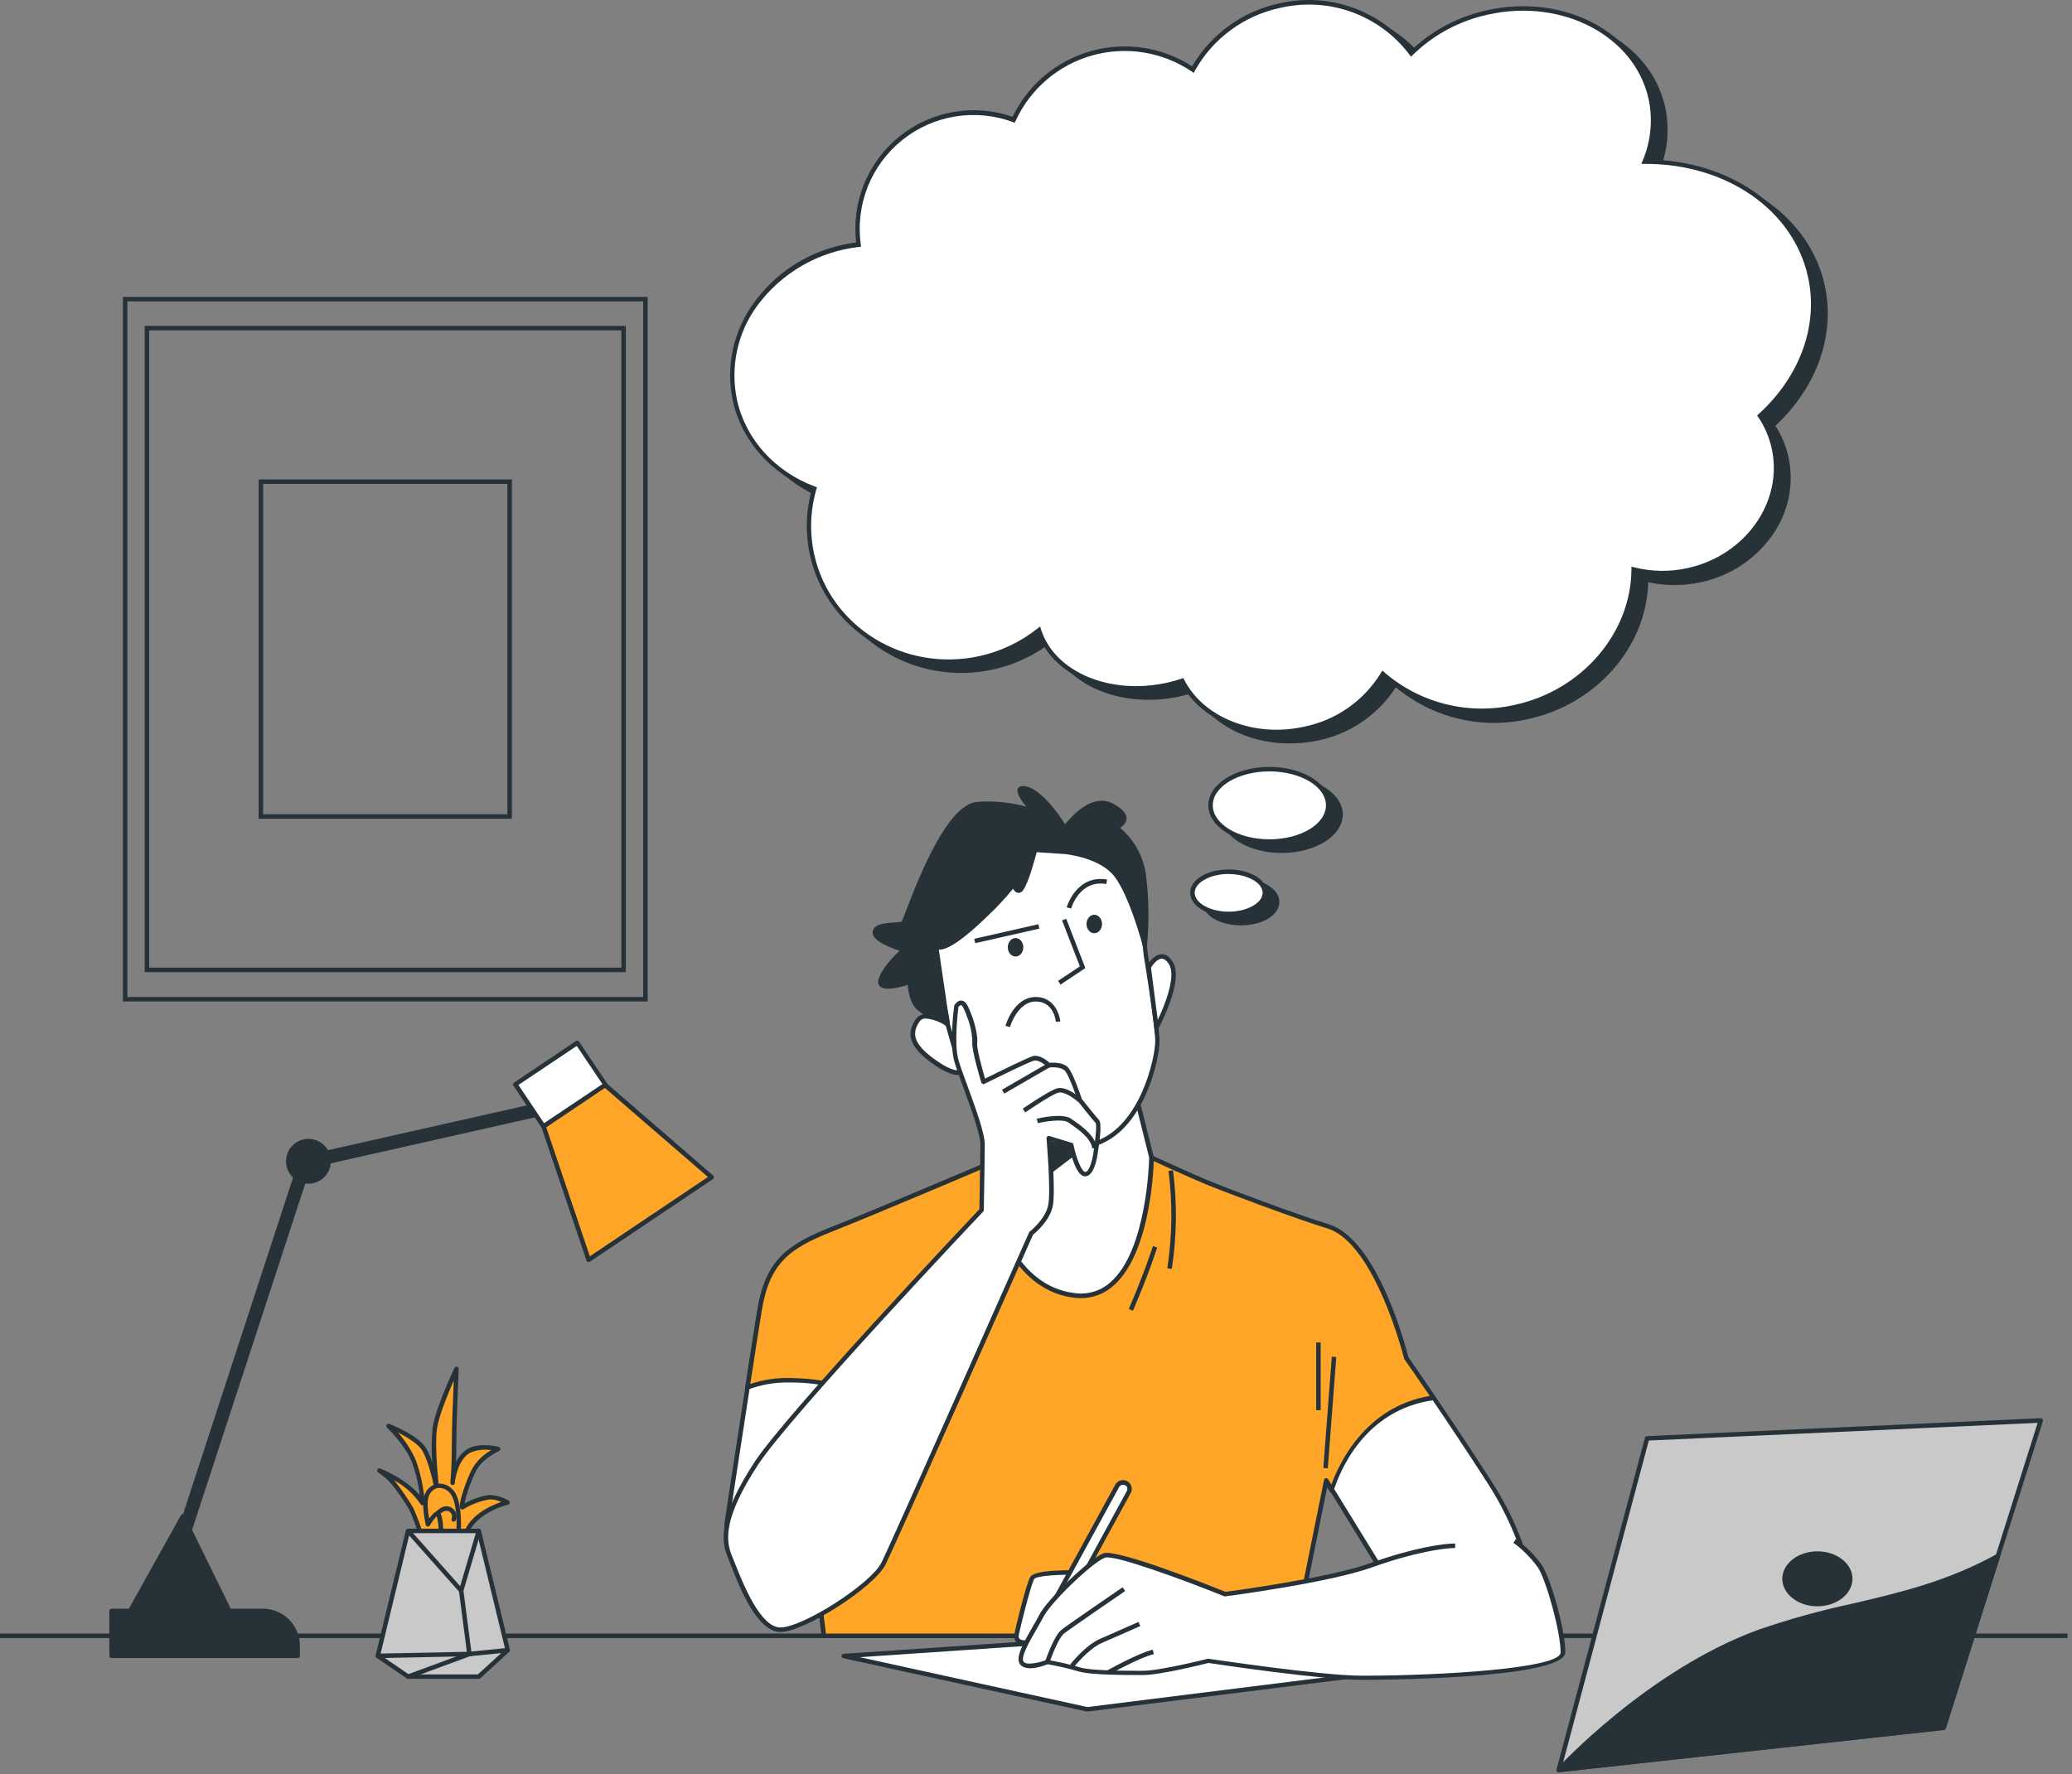 <svg width="390" height="334" viewBox="0 0 390 334" fill="none" xmlns="http://www.w3.org/2000/svg">
<rect x="0" y="0" width="390" height="334" fill="#808080" stroke="none"/>
<g clip-path="url(#clip0_354_96)">
<path d="M389.16 307.554H0V308.399H389.16V307.554Z" fill="#263238"/>
<path d="M121.907 188.554H23.126V55.899H121.907V188.554ZM23.971 187.709H121.062V56.744H23.971V187.709Z" fill="#263238"/>
<path d="M117.801 183.028H27.232V61.357H117.801V183.028ZM28.077 182.183H116.956V62.202H28.077V182.183Z" fill="#263238"/>
<path d="M96.348 154.148H48.685V90.262H96.348V154.148ZM49.53 153.303H95.503V91.107H49.53V153.303Z" fill="#263238"/>
<path d="M79.534 289.953C78.991 287.97 78.302 286.03 77.472 284.149C76.543 282.573 75.516 281.058 74.396 279.611C73.568 278.525 72.552 277.595 71.397 276.865C71.397 276.865 77.311 279.18 79.584 283.033C79.387 280.326 78.819 277.66 77.894 275.108C76.5 271.661 73.121 268.467 73.121 268.467C73.121 268.467 78.351 270.486 79.804 272.835C81.257 275.184 82.254 280.566 82.254 280.566C82.254 280.566 81.257 272.497 81.84 268.805C82.423 265.112 85.904 257.728 85.904 257.728C85.904 257.728 85.448 267.436 85.448 272.134C85.48 274.486 85.384 276.838 85.161 279.18C85.161 279.18 85.533 274.711 88.228 273.173C90.349 271.965 93.754 272.835 93.754 272.835C93.754 272.835 90.56 274.195 89.259 276.696C87.645 279.806 86.513 284.259 87.07 283.777C88.616 282.818 90.341 282.185 92.14 281.918C93.332 281.959 94.494 282.299 95.52 282.907C95.52 282.907 88.253 284.596 87.383 289.953H79.534Z" fill="#FFA629"/>
<path d="M87.375 290.376H79.534C79.439 290.377 79.346 290.346 79.271 290.287C79.196 290.229 79.142 290.147 79.12 290.055C78.587 288.094 77.906 286.176 77.083 284.318C76.168 282.772 75.158 281.285 74.058 279.865C73.263 278.825 72.29 277.932 71.186 277.229C71.093 277.175 71.025 277.089 70.993 276.987C70.962 276.886 70.97 276.776 71.017 276.68C71.064 276.585 71.144 276.512 71.243 276.473C71.341 276.434 71.45 276.432 71.549 276.468C71.769 276.553 76.357 278.369 79.01 281.496C78.766 279.368 78.267 277.277 77.523 275.269C76.179 271.948 72.884 268.813 72.85 268.779C72.779 268.712 72.733 268.623 72.721 268.525C72.709 268.428 72.731 268.33 72.783 268.247C72.835 268.165 72.914 268.103 73.006 268.072C73.098 268.042 73.198 268.044 73.29 268.078C73.509 268.163 78.672 270.174 80.184 272.616C80.676 273.477 81.073 274.389 81.367 275.336C81.183 273.139 81.205 270.93 81.435 268.737C82.018 265.028 85.397 257.854 85.541 257.55C85.582 257.462 85.652 257.39 85.74 257.348C85.828 257.307 85.928 257.297 86.023 257.322C86.117 257.344 86.201 257.398 86.26 257.475C86.319 257.552 86.348 257.648 86.344 257.745C86.344 257.846 85.888 267.495 85.888 272.109C85.888 273.317 85.888 274.364 85.837 275.26C86.308 274.231 87.076 273.366 88.042 272.776C90.273 271.5 93.728 272.362 93.872 272.404C93.957 272.424 94.034 272.471 94.09 272.538C94.147 272.605 94.18 272.689 94.185 272.776C94.195 272.864 94.175 272.954 94.13 273.03C94.084 273.107 94.014 273.166 93.931 273.198C93.931 273.198 90.864 274.534 89.647 276.866C88.656 278.834 87.91 280.917 87.425 283.067C88.865 282.237 90.451 281.695 92.098 281.47C93.376 281.503 94.624 281.863 95.723 282.518C95.797 282.56 95.856 282.624 95.892 282.701C95.928 282.779 95.94 282.865 95.925 282.949C95.912 283.032 95.875 283.11 95.818 283.171C95.76 283.233 95.686 283.276 95.604 283.295C95.537 283.295 88.608 284.985 87.789 289.996C87.778 290.099 87.73 290.195 87.654 290.265C87.578 290.335 87.478 290.374 87.375 290.376ZM79.855 289.531H87.028C87.873 285.416 92.284 283.498 94.345 282.772C93.663 282.454 92.918 282.292 92.165 282.298C90.444 282.576 88.793 283.187 87.307 284.098C87.225 284.166 87.122 284.203 87.016 284.203C86.909 284.203 86.806 284.166 86.724 284.098C85.989 283.515 87.873 278.437 88.895 276.494C89.752 275.04 90.983 273.844 92.461 273.03C91.106 272.792 89.712 272.966 88.456 273.528C86.276 274.77 85.719 278.209 85.617 279.029C85.617 279.147 85.617 279.214 85.617 279.223C85.604 279.334 85.548 279.435 85.461 279.504C85.374 279.574 85.263 279.607 85.152 279.595C85.098 279.589 85.045 279.573 84.997 279.548C84.949 279.522 84.906 279.487 84.871 279.444C84.837 279.402 84.811 279.353 84.795 279.3C84.78 279.248 84.775 279.193 84.781 279.138C84.781 279.138 84.781 279.037 84.781 278.902C84.848 278.217 85.043 275.945 85.043 272.142C85.043 268.856 85.271 263.068 85.406 259.916C84.333 262.358 82.651 266.464 82.271 268.881C81.705 272.472 82.677 280.448 82.685 280.524C82.694 280.58 82.691 280.636 82.677 280.691C82.664 280.745 82.64 280.796 82.606 280.841C82.573 280.886 82.531 280.925 82.483 280.954C82.435 280.982 82.382 281.002 82.326 281.01C82.271 281.018 82.214 281.016 82.16 281.002C82.105 280.988 82.054 280.964 82.009 280.931C81.964 280.898 81.926 280.856 81.897 280.808C81.868 280.76 81.849 280.706 81.84 280.651C81.84 280.6 80.843 275.319 79.449 273.046C78.604 271.728 76.475 270.512 74.878 269.667C76.27 271.223 77.411 272.988 78.258 274.897C79.195 277.492 79.764 280.205 79.948 282.957C79.953 283.053 79.926 283.148 79.871 283.226C79.816 283.305 79.736 283.362 79.644 283.388C79.553 283.416 79.456 283.411 79.368 283.376C79.281 283.341 79.208 283.277 79.162 283.194C77.889 281.314 76.178 279.771 74.177 278.699C74.337 278.885 74.506 279.088 74.667 279.299C75.81 280.774 76.857 282.32 77.802 283.929C78.613 285.747 79.299 287.619 79.855 289.531Z" fill="#263238"/>
<path d="M86.344 287.808C86.344 287.808 86.614 282.273 84.857 280.651C83.099 279.029 81.224 279.629 80.404 281.327C79.584 283.025 80.539 286.996 80.539 286.996C80.539 286.996 81.756 284.977 82.296 284.977C82.837 284.977 82.972 287.808 82.972 287.808" fill="#FFA629"/>
<path d="M82.973 288.23C82.863 288.23 82.758 288.188 82.68 288.112C82.601 288.037 82.555 287.933 82.55 287.824C82.527 287.025 82.41 286.231 82.204 285.458C81.702 285.991 81.266 286.581 80.903 287.216C80.86 287.288 80.797 287.345 80.722 287.381C80.647 287.417 80.563 287.43 80.48 287.419C80.396 287.407 80.319 287.37 80.257 287.312C80.195 287.255 80.152 287.18 80.134 287.098C80.134 286.929 79.145 282.966 80.024 281.183C80.222 280.729 80.524 280.327 80.906 280.01C81.287 279.693 81.737 279.47 82.221 279.358C82.754 279.283 83.298 279.337 83.806 279.515C84.315 279.693 84.773 279.989 85.144 280.38C87.028 282.07 86.775 287.63 86.766 287.867C86.764 287.922 86.751 287.976 86.728 288.026C86.704 288.076 86.671 288.121 86.63 288.158C86.589 288.195 86.541 288.223 86.489 288.241C86.437 288.259 86.382 288.267 86.327 288.264C86.272 288.261 86.217 288.248 86.166 288.225C86.116 288.202 86.071 288.169 86.033 288.128C85.995 288.087 85.966 288.039 85.947 287.987C85.928 287.935 85.919 287.88 85.921 287.824C85.997 286.337 85.921 282.214 84.57 280.997C84.3 280.69 83.96 280.453 83.579 280.306C83.198 280.159 82.787 280.106 82.381 280.152C82.028 280.239 81.699 280.407 81.422 280.644C81.144 280.88 80.926 281.177 80.784 281.513C80.311 282.501 80.514 284.529 80.784 285.898C81.3 285.171 81.866 284.554 82.33 284.554C82.609 284.554 83.268 284.554 83.429 287.791C83.431 287.846 83.422 287.901 83.403 287.953C83.384 288.006 83.355 288.053 83.317 288.094C83.279 288.135 83.234 288.168 83.184 288.191C83.133 288.215 83.079 288.228 83.023 288.23H82.973Z" fill="#263238"/>
<path d="M85.397 286.473H85.237C85.135 286.426 85.055 286.343 85.012 286.239C84.97 286.135 84.969 286.02 85.009 285.915C85.113 285.669 85.12 285.394 85.029 285.143C84.938 284.892 84.756 284.685 84.519 284.563C83.632 284.065 82.634 285.256 82.618 285.264C82.583 285.308 82.54 285.344 82.492 285.37C82.443 285.397 82.389 285.414 82.334 285.419C82.279 285.425 82.224 285.419 82.171 285.403C82.118 285.386 82.068 285.359 82.026 285.324C81.94 285.253 81.886 285.151 81.875 285.04C81.864 284.929 81.897 284.819 81.967 284.732C82.026 284.656 83.429 282.983 84.933 283.82C85.348 284.046 85.664 284.419 85.82 284.865C85.976 285.312 85.961 285.8 85.778 286.236C85.743 286.307 85.689 286.367 85.621 286.409C85.554 286.451 85.477 286.473 85.397 286.473Z" fill="#263238"/>
<path d="M90.121 315.665H76.813L71.101 311.753L76.813 288.23H90.121L95.562 310.68L90.121 315.665Z" fill="#C9C9C9"/>
<path d="M90.121 316.087H76.813C76.728 316.088 76.645 316.061 76.576 316.011L70.865 312.107C70.794 312.059 70.741 311.99 70.711 311.91C70.68 311.83 70.675 311.743 70.696 311.66L76.399 288.128C76.423 288.037 76.477 287.956 76.552 287.898C76.626 287.84 76.718 287.808 76.813 287.807H90.121C90.215 287.807 90.306 287.838 90.38 287.897C90.454 287.955 90.505 288.037 90.526 288.128L95.976 310.578C95.994 310.652 95.992 310.73 95.97 310.803C95.947 310.875 95.906 310.941 95.849 310.992L90.408 315.977C90.327 316.045 90.226 316.084 90.121 316.087ZM76.94 315.242H89.952L95.097 310.536L89.791 288.652H77.117L71.583 311.575L76.94 315.242Z" fill="#263238"/>
<path d="M86.995 300.329L76.492 288.509L77.126 287.951L86.614 298.631L89.715 288.111L90.526 288.348L86.995 300.329Z" fill="#263238"/>
<path d="M71.11 312.176L71.093 311.331L87.873 310.993L86.386 299.535L87.223 299.426L88.828 311.812L71.11 312.176Z" fill="#263238"/>
<path d="M76.957 316.062L76.669 315.268L88.304 310.984L95.52 310.257L95.604 311.102L88.448 311.82L76.957 316.062Z" fill="#263238"/>
<path d="M222.978 307.428L158.873 311.787L204.66 321.817L263.966 314.407L222.978 307.428Z" fill="white"/>
<path d="M204.66 322.239H204.584L158.797 312.21C158.742 312.206 158.687 312.191 158.638 312.166C158.588 312.141 158.543 312.107 158.507 312.065C158.47 312.023 158.443 311.974 158.425 311.922C158.407 311.869 158.4 311.813 158.404 311.758C158.408 311.702 158.423 311.648 158.448 311.598C158.472 311.548 158.507 311.504 158.549 311.468C158.591 311.431 158.639 311.403 158.692 311.386C158.745 311.368 158.801 311.361 158.856 311.365L222.961 307.005H223.063L264.059 313.976C264.158 313.995 264.247 314.049 264.31 314.128C264.374 314.207 264.407 314.305 264.405 314.407C264.404 314.507 264.367 314.603 264.3 314.677C264.233 314.752 264.141 314.8 264.042 314.812L204.728 322.231L204.66 322.239ZM161.847 312.007L204.677 321.394L261.076 314.339L222.953 307.85L161.847 312.007Z" fill="#263238"/>
<path d="M189.063 217.865C189.063 217.865 164.872 228.207 156.558 231.451C148.244 234.696 144.442 237.661 142.972 246.82C141.501 255.98 136.761 286.997 136.761 286.997C136.761 286.997 137.944 294.382 144.442 296.748C150.939 299.114 153.888 298.226 153.888 298.226L155.071 307.977H243.722L249.636 278.725L266.18 305.611L289.526 305.02C288.606 295.743 285.464 286.825 280.367 279.021C271.79 265.722 264.701 255.684 264.701 255.684C264.701 255.684 259.252 233.665 249.932 230.86C244.491 229.229 230.727 224.1 227.178 222.588C223.629 221.075 216.768 217.941 216.768 217.941L189.063 217.865Z" fill="white"/>
<path d="M243.722 308.399H155.079C154.977 308.398 154.879 308.36 154.803 308.291C154.726 308.223 154.678 308.129 154.665 308.028L153.533 298.733C152.435 298.894 149.461 299.029 144.298 297.153C137.648 294.728 136.398 287.386 136.347 287.073C136.339 287.031 136.339 286.988 136.347 286.946C136.347 286.634 141.087 255.811 142.549 246.761C144.062 237.399 148.05 234.349 156.406 231.071C164.577 227.86 188.649 217.552 188.894 217.484C188.948 217.465 189.008 217.465 189.063 217.484L216.76 217.56C216.821 217.562 216.881 217.577 216.937 217.603C217.005 217.603 223.84 220.788 227.338 222.241C230.836 223.695 244.583 228.857 250.042 230.496C259.336 233.285 264.667 253.876 265.09 255.54C265.707 256.427 272.585 266.237 280.704 278.835C285.824 286.706 288.987 295.686 289.931 305.028C289.934 305.084 289.926 305.139 289.907 305.191C289.888 305.244 289.859 305.291 289.821 305.332C289.784 305.374 289.738 305.407 289.687 305.431C289.637 305.454 289.581 305.466 289.525 305.467L266.18 306.059C266.106 306.058 266.034 306.039 265.969 306.003C265.904 305.968 265.849 305.917 265.808 305.856L249.83 279.883L244.136 308.087C244.11 308.177 244.056 308.256 243.981 308.312C243.906 308.369 243.815 308.399 243.722 308.399ZM155.46 307.554H243.375L249.214 278.624C249.232 278.542 249.274 278.468 249.334 278.41C249.394 278.352 249.471 278.314 249.553 278.299C249.635 278.285 249.72 278.295 249.796 278.329C249.873 278.362 249.938 278.418 249.983 278.489L266.408 305.163L289.061 304.589C288.037 295.554 284.937 286.878 280.003 279.241C271.554 266.11 264.422 256.013 264.346 255.912C264.318 255.871 264.298 255.825 264.287 255.777C264.228 255.557 258.787 233.961 249.797 231.274C244.321 229.626 230.465 224.43 226.983 222.985C223.68 221.616 217.436 218.76 216.641 218.372L189.122 218.295C187.576 218.955 164.619 228.73 156.685 231.857C148.481 235.076 144.813 237.881 143.36 246.897C141.932 255.735 137.446 285.35 137.167 286.997C137.302 287.707 138.688 294.221 144.568 296.359C150.813 298.632 153.728 297.838 153.753 297.829C153.812 297.812 153.875 297.808 153.936 297.817C153.997 297.825 154.056 297.847 154.108 297.88C154.159 297.914 154.202 297.959 154.234 298.012C154.266 298.064 154.286 298.123 154.294 298.184L155.46 307.554Z" fill="#263238"/>
<path d="M264.693 255.684C264.693 255.684 259.243 233.665 249.923 230.86C244.482 229.229 230.718 224.1 227.169 222.588C223.621 221.075 216.76 217.941 216.76 217.941L189.063 217.865C189.063 217.865 164.872 228.207 156.558 231.451C148.244 234.696 144.442 237.661 142.972 246.82C142.481 249.854 141.637 255.27 140.716 261.184C143.255 260.242 145.95 259.787 148.658 259.841C155.722 259.985 159.051 261.37 159.051 261.37L153.888 298.226L155.071 307.977H243.722L249.636 278.725L250.726 280.5C251.689 277.424 256.387 265.029 269.855 263.145C266.695 258.523 264.693 255.684 264.693 255.684Z" fill="#FFA629"/>
<path d="M243.722 308.399H155.079C154.977 308.398 154.879 308.36 154.803 308.291C154.726 308.223 154.678 308.129 154.665 308.028L153.483 298.277C153.474 298.241 153.474 298.203 153.483 298.167L158.552 261.666C155.327 260.714 151.978 260.247 148.616 260.28C145.962 260.223 143.321 260.671 140.834 261.598C140.764 261.624 140.689 261.63 140.616 261.617C140.544 261.604 140.476 261.571 140.42 261.522C140.362 261.477 140.317 261.418 140.29 261.349C140.263 261.281 140.256 261.206 140.268 261.134C141.18 255.219 142.025 249.786 142.515 246.77C144.028 237.408 148.016 234.358 156.372 231.079C164.543 227.869 188.615 217.56 188.86 217.493C188.915 217.474 188.974 217.474 189.029 217.493L216.726 217.569C216.787 217.571 216.848 217.585 216.903 217.611C216.971 217.611 223.806 220.797 227.305 222.25C230.803 223.703 244.55 228.866 250.008 230.505C259.302 233.293 264.634 253.884 265.056 255.549C265.369 256.005 267.304 258.759 270.126 262.959C270.161 263.022 270.179 263.093 270.179 263.166C270.179 263.238 270.161 263.309 270.126 263.373C270.097 263.437 270.053 263.493 269.996 263.536C269.94 263.579 269.874 263.607 269.805 263.618C256.759 265.434 252.129 277.137 251.022 280.677C250.997 280.754 250.952 280.822 250.891 280.874C250.83 280.927 250.755 280.961 250.675 280.973C250.594 280.984 250.511 280.97 250.438 280.934C250.364 280.898 250.303 280.841 250.261 280.77L249.729 279.925L244.034 308.129C244.009 308.197 243.967 308.257 243.912 308.304C243.858 308.351 243.792 308.384 243.722 308.399ZM155.46 307.554H243.375L249.214 278.624C249.232 278.542 249.274 278.468 249.334 278.41C249.394 278.352 249.471 278.314 249.553 278.299C249.635 278.285 249.72 278.295 249.796 278.329C249.873 278.363 249.938 278.418 249.983 278.489L250.608 279.494C251.968 275.709 256.886 264.877 269.12 262.815C266.222 258.59 264.372 255.937 264.346 255.904C264.318 255.863 264.298 255.817 264.287 255.768C264.228 255.549 258.787 233.952 249.797 231.265C244.321 229.618 230.465 224.421 226.983 222.976C223.68 221.608 217.436 218.752 216.641 218.363L189.122 218.287C187.576 218.946 164.619 228.722 156.685 231.848C148.481 235.067 144.814 237.873 143.36 246.888C142.887 249.795 142.093 254.932 141.223 260.568C143.612 259.768 146.122 259.385 148.641 259.435C155.705 259.579 159.051 260.939 159.186 260.99C159.273 261.027 159.346 261.092 159.391 261.174C159.437 261.257 159.454 261.353 159.439 261.446L154.302 298.226L155.46 307.554Z" fill="#263238"/>
<path d="M220.562 238.912L219.717 238.777C220.649 232.711 220.726 226.545 219.945 220.458L220.79 220.332C221.586 226.505 221.509 232.76 220.562 238.912Z" fill="#263238"/>
<path d="M213.245 246.778L212.467 246.44C215.382 239.681 216.988 234.687 217.005 234.611L217.807 234.865C217.799 234.941 216.177 240.002 213.245 246.778Z" fill="#263238"/>
<path d="M250.679 255.431L249.081 276.384L249.924 276.448L251.521 255.496L250.679 255.431Z" fill="#263238"/>
<path d="M248.58 252.752H247.735V265.51H248.58V252.752Z" fill="#263238"/>
<path d="M185.666 205.689L185.852 222.698C185.852 222.698 188.226 242.266 202.311 243.914C216.396 245.562 216.76 217.941 216.76 217.941L213.828 206.238C213.828 206.238 211.293 213.919 199.751 211.908C188.209 209.897 185.666 205.689 185.666 205.689Z" fill="white"/>
<path d="M203.494 244.404C203.082 244.402 202.67 244.38 202.261 244.337C188.015 242.647 185.455 222.951 185.429 222.748L185.227 204.16L186.029 205.47C186.072 205.546 188.742 209.559 199.819 211.494C210.896 213.429 213.338 206.424 213.431 206.103L213.887 204.743L217.182 217.89V217.949C217.182 218.667 216.861 235.693 209.578 242.064C207.911 243.572 205.742 244.407 203.494 244.404ZM186.097 206.805L186.274 222.664C186.274 222.808 188.767 241.869 202.328 243.458C203.528 243.624 204.749 243.526 205.907 243.169C207.064 242.813 208.13 242.208 209.029 241.396C215.788 235.482 216.286 219.031 216.303 217.958L213.676 207.421C212.425 209.534 208.691 213.868 199.65 212.288C191.26 210.852 187.542 208.233 186.097 206.805Z" fill="#263238"/>
<path d="M209.02 212.026L209.079 211.088C206.95 212.085 203.95 212.643 199.785 211.933C188.26 209.922 185.7 205.715 185.7 205.715L185.886 222.723C186.193 224.856 186.691 226.957 187.373 229.001C191.631 224.649 209.02 212.026 209.02 212.026Z" fill="#263238"/>
<path d="M187.339 229.398H187.246C187.176 229.382 187.111 229.347 187.058 229.298C187.004 229.25 186.965 229.188 186.942 229.119C186.251 227.047 185.745 224.918 185.43 222.757L185.244 205.706C185.243 205.614 185.273 205.523 185.327 205.449C185.382 205.374 185.459 205.319 185.548 205.292C185.637 205.267 185.733 205.272 185.82 205.305C185.906 205.339 185.98 205.399 186.029 205.478C186.029 205.52 188.691 209.559 199.819 211.502C203.401 212.128 206.452 211.857 208.902 210.708C208.969 210.677 209.042 210.664 209.116 210.67C209.189 210.676 209.26 210.702 209.32 210.743C209.381 210.785 209.43 210.842 209.461 210.909C209.493 210.975 209.507 211.049 209.502 211.122L209.434 212.06C209.431 212.123 209.414 212.184 209.385 212.239C209.356 212.295 209.315 212.343 209.265 212.381C209.088 212.508 191.859 225.055 187.643 229.28C187.603 229.319 187.556 229.35 187.503 229.37C187.451 229.391 187.395 229.4 187.339 229.398ZM186.274 222.698C186.547 224.562 186.968 226.401 187.533 228.198C192.257 223.729 206.806 213.108 208.606 211.807V211.748C205.737 212.765 202.642 212.964 199.667 212.322C191.217 210.852 187.533 208.233 186.089 206.838L186.266 222.698H186.274Z" fill="#263238"/>
<path d="M178.391 192.888C178.391 192.888 182.05 206.238 184.424 208.249C186.798 210.26 197.943 218.312 206.553 215.203C215.163 212.094 217.892 199.107 217.892 195.998C217.892 192.888 215.661 179.767 215.661 179.767C215.661 179.767 214.74 169.889 213.828 166.957C212.915 164.025 211.09 160.012 203.95 158.178C196.811 156.345 190.972 158.178 188.742 159.649C186.511 161.119 176.152 178.077 176.152 178.077L178.391 192.888Z" fill="white"/>
<path d="M202.235 216.335C193.406 216.335 184.221 208.663 184.111 208.57C181.661 206.5 178.095 193.547 177.943 192.998C177.939 192.981 177.939 192.964 177.943 192.947L175.747 178.136C175.732 178.039 175.753 177.939 175.806 177.857C176.228 177.155 186.3 160.747 188.547 159.268C190.609 157.891 196.507 155.804 204.069 157.747C211.141 159.564 213.219 163.544 214.208 166.813C215.129 169.745 216.016 179.293 216.058 179.699C216.101 180.104 218.247 192.905 218.247 196.014C218.247 199.394 215.467 212.415 206.629 215.617C205.217 216.108 203.73 216.351 202.235 216.335ZM178.763 192.804C179.777 196.496 182.793 206.323 184.677 207.928C188.057 210.801 198.577 217.628 206.384 214.806C214.681 211.806 217.444 199.132 217.444 195.998C217.444 192.863 215.281 179.944 215.256 179.792C215.23 179.64 214.335 169.897 213.447 167.042C212.425 163.797 210.499 160.282 203.866 158.55C197.233 156.818 191.293 158.44 189.029 159.953C187.339 161.102 179.557 173.362 176.617 178.161L178.763 192.804Z" fill="#263238"/>
<path d="M199.616 185.377L199.151 184.676L203.258 181.938L199.903 173.286L200.689 172.982L204.288 182.259L199.616 185.377Z" fill="#263238"/>
<path d="M190.094 193.37L189.249 193.142C189.316 192.913 190.846 187.709 194.96 187.709C199.075 187.709 199.582 192.254 199.582 192.305L198.737 192.381C198.737 192.221 198.349 188.554 194.952 188.554C191.555 188.554 190.11 193.285 190.094 193.37Z" fill="#263238"/>
<path d="M195.447 174.008L183.377 176.75L183.564 177.574L195.634 174.832L195.447 174.008Z" fill="#263238"/>
<path d="M201.618 171.055L200.773 170.827C200.773 170.768 202.59 164.617 208.378 165.589L208.243 166.434C203.232 165.589 201.678 170.836 201.618 171.055Z" fill="#263238"/>
<path d="M191.15 180.087C191.957 180.087 192.611 179.308 192.611 178.347C192.611 177.386 191.957 176.606 191.15 176.606C190.342 176.606 189.688 177.386 189.688 178.347C189.688 179.308 190.342 180.087 191.15 180.087Z" fill="#263238"/>
<path d="M205.97 175.702C206.777 175.702 207.432 174.923 207.432 173.962C207.432 173.001 206.777 172.221 205.97 172.221C205.163 172.221 204.508 173.001 204.508 173.962C204.508 174.923 205.163 175.702 205.97 175.702Z" fill="#263238"/>
<path d="M200.3 160.333L194.808 159.97C194.808 159.97 193.347 165.825 192.273 167.287C191.2 168.748 190.448 165.453 190.448 165.453C190.448 165.453 193.735 164.177 185.506 172.213C177.276 180.248 176.211 178.068 176.211 178.068C176.211 178.068 177.132 187.759 177.681 189.221C178.056 190.411 178.3 191.637 178.408 192.88C178.408 192.88 174.572 191.232 172.924 189.77C171.277 188.309 171.235 184.836 171.235 184.836C171.235 184.836 165.016 187.024 165.751 184.464C166.486 181.904 170.136 178.795 170.136 178.795C170.136 178.795 164.467 177.155 164.653 175.508C164.838 173.86 169.41 174.224 169.95 173.86C170.491 173.497 177.267 151.731 184.035 151.368C190.803 151.005 194.648 152.83 194.648 152.83C194.648 152.83 189.891 147.887 193 148.436C196.109 148.985 200.131 155.196 200.317 155.753C200.503 156.311 204.888 149.171 209.459 151.731C214.031 154.292 210.009 155.753 210.009 155.753C211.471 156.833 212.696 158.201 213.608 159.774C214.519 161.347 215.097 163.09 215.306 164.895C215.848 169.204 215.911 173.56 215.492 177.882C215.492 177.882 212.746 167.456 209.637 164.169C206.528 160.882 200.3 160.333 200.3 160.333Z" fill="#263238"/>
<path d="M178.391 193.285C178.336 193.297 178.278 193.297 178.222 193.285C178.07 193.218 174.302 191.596 172.629 190.1C171.269 188.892 170.939 186.526 170.863 185.428C169.536 185.85 166.638 186.636 165.641 185.715C165.47 185.541 165.354 185.322 165.306 185.083C165.258 184.845 165.28 184.597 165.371 184.371C165.954 182.318 168.244 180.003 169.325 178.998C167.492 178.406 164.078 177.08 164.256 175.474C164.433 173.869 166.79 173.784 168.539 173.666C168.93 173.644 169.319 173.602 169.705 173.539C169.849 173.252 170.212 172.306 170.601 171.309C172.916 165.31 178.341 151.267 184.035 150.963C187.119 150.752 190.215 151.063 193.195 151.884C192.206 150.701 191.201 149.214 191.606 148.453C191.826 148.048 192.307 147.904 193.051 148.039C195.974 148.555 199.481 153.523 200.444 155.162L200.791 154.799C202.311 153.109 205.86 149.273 209.645 151.377C211.335 152.323 212.121 153.252 212.045 154.207C211.981 154.559 211.836 154.89 211.62 155.175C211.404 155.46 211.124 155.69 210.803 155.846C213.525 158.116 215.28 161.336 215.712 164.853C216.252 169.199 216.314 173.591 215.898 177.95C215.886 178.047 215.841 178.138 215.77 178.206C215.7 178.273 215.607 178.314 215.509 178.322C215.411 178.331 215.312 178.304 215.232 178.247C215.151 178.189 215.094 178.105 215.07 178.009C215.07 177.908 212.315 167.65 209.316 164.49C206.316 161.33 200.453 160.798 200.267 160.781L195.129 160.443C194.8 161.736 193.575 166.247 192.595 167.566C192.49 167.752 192.332 167.902 192.14 167.995C191.948 168.089 191.733 168.122 191.522 168.089C191.336 168.025 191.166 167.924 191.02 167.792C190.875 167.659 190.758 167.499 190.677 167.321C189.172 169.172 187.543 170.92 185.801 172.551C181.458 176.775 178.315 178.947 176.668 178.786C176.972 181.853 177.639 188.081 178.036 189.111C178.433 190.334 178.688 191.599 178.797 192.88C178.802 192.953 178.789 193.026 178.758 193.093C178.727 193.16 178.679 193.217 178.619 193.26C178.547 193.289 178.468 193.298 178.391 193.285ZM171.26 184.397C171.347 184.397 171.433 184.424 171.505 184.473C171.561 184.512 171.606 184.563 171.637 184.624C171.668 184.684 171.684 184.751 171.683 184.819C171.683 184.819 171.683 188.123 173.187 189.441C174.639 190.537 176.22 191.454 177.893 192.17C177.779 191.214 177.57 190.271 177.268 189.356C176.701 187.852 175.814 178.491 175.78 178.085C175.767 177.987 175.791 177.888 175.848 177.807C175.904 177.725 175.988 177.668 176.085 177.646C176.178 177.617 176.279 177.623 176.368 177.662C176.458 177.7 176.531 177.77 176.575 177.857C176.575 177.857 176.642 177.857 176.837 177.857C177.496 177.857 179.625 177.333 185.227 171.849C187.069 170.159 188.764 168.316 190.296 166.34C190.198 166.064 190.116 165.782 190.051 165.496C190.031 165.397 190.046 165.295 190.094 165.206C190.142 165.118 190.22 165.05 190.313 165.014C190.493 164.913 190.701 164.877 190.904 164.911C191.106 164.945 191.292 165.047 191.429 165.2C191.555 165.394 191.707 165.639 191.234 166.442C191.42 166.873 191.615 167.168 191.733 167.185C191.851 167.202 191.809 167.185 191.953 166.983C192.797 165.833 194.04 161.423 194.445 159.818C194.468 159.722 194.524 159.638 194.603 159.58C194.682 159.521 194.778 159.492 194.876 159.496L200.368 159.86C200.63 159.86 206.781 160.468 209.967 163.831C212.231 166.239 214.267 172.17 215.264 175.457C215.475 171.939 215.356 168.409 214.909 164.913C214.69 163.174 214.121 161.498 213.236 159.985C212.352 158.472 211.171 157.153 209.764 156.108C209.697 156.067 209.644 156.008 209.609 155.938C209.575 155.868 209.561 155.789 209.569 155.711C209.579 155.632 209.609 155.557 209.659 155.494C209.708 155.432 209.774 155.384 209.848 155.356C210.203 155.221 211.149 154.739 211.2 154.114C211.251 153.489 210.55 152.838 209.231 152.103C206.046 150.32 202.911 153.717 201.407 155.348C200.757 156.058 200.562 156.269 200.233 156.193C200.156 156.173 200.085 156.135 200.026 156.082C199.968 156.029 199.922 155.963 199.895 155.889C199.692 155.348 195.772 149.357 192.907 148.85C192.459 148.774 192.341 148.85 192.341 148.85C192.214 149.222 193.44 150.988 194.935 152.534C194.997 152.611 195.031 152.706 195.031 152.805C195.031 152.903 194.997 152.998 194.935 153.075C194.877 153.155 194.793 153.213 194.698 153.237C194.602 153.262 194.501 153.252 194.411 153.21C194.411 153.21 190.567 151.436 184.01 151.791C178.856 152.069 173.372 166.256 171.336 171.596C170.491 173.86 170.364 174.08 170.162 174.215C169.65 174.414 169.105 174.509 168.556 174.494C167.356 174.587 165.134 174.756 165.041 175.55C164.948 176.344 167.661 177.646 170.229 178.389C170.303 178.411 170.37 178.452 170.422 178.509C170.474 178.565 170.51 178.635 170.525 178.71C170.54 178.785 170.535 178.862 170.51 178.933C170.485 179.005 170.44 179.068 170.381 179.116C170.381 179.116 166.816 182.175 166.157 184.583C166.047 184.946 166.157 185.047 166.199 185.081C166.765 185.613 169.452 185.014 171.091 184.431L171.26 184.397Z" fill="#263238"/>
<path d="M178.391 192.888C178.391 192.888 174.167 189.965 172.722 192.153C171.277 194.342 171.26 196.547 175.468 199.656C179.676 202.766 180.951 201.853 180.951 201.853L178.391 192.888Z" fill="white"/>
<path d="M180.301 202.402C179.456 202.402 177.859 201.98 175.172 199.994C171.311 197.139 170.457 194.73 172.333 191.925C172.495 191.674 172.708 191.459 172.959 191.294C173.209 191.13 173.491 191.019 173.786 190.97C175.763 190.59 178.476 192.466 178.594 192.542C178.671 192.599 178.727 192.679 178.754 192.77L181.289 201.735C181.314 201.818 181.311 201.907 181.283 201.989C181.254 202.071 181.2 202.142 181.129 202.191C180.88 202.343 180.592 202.417 180.301 202.402ZM174.386 191.765C174.246 191.752 174.104 191.752 173.964 191.765C173.78 191.794 173.604 191.862 173.449 191.964C173.293 192.066 173.16 192.2 173.06 192.356C171.725 194.359 171.665 196.302 175.704 199.285C178.459 201.321 179.853 201.549 180.411 201.515L178.011 193.117C176.921 192.379 175.669 191.915 174.361 191.765H174.386Z" fill="#263238"/>
<path d="M216.211 182.098C216.211 182.098 218.399 178.076 220.435 181.363C222.472 184.65 217.698 193.437 217.698 193.437L216.211 182.098Z" fill="white"/>
<path d="M217.419 194.789L215.771 182.014L215.839 181.896C215.957 181.668 217.089 179.69 218.627 179.648C219.472 179.648 220.156 180.13 220.773 181.144C222.885 184.608 218.238 193.269 218.044 193.64L217.419 194.789ZM216.641 182.183L217.917 192.026C219.328 189.078 221.381 183.763 220.055 181.583C219.607 180.865 219.142 180.493 218.669 180.493C217.816 180.51 216.979 181.634 216.641 182.183Z" fill="#263238"/>
<path d="M179.996 189.416C179.996 189.416 179.084 196.361 179.996 199.656C180.909 202.952 184.931 212.457 184.931 215.381C184.931 218.304 184.753 227.818 184.753 227.818C184.753 227.818 148.54 266.043 142.321 275.557C136.102 285.071 135.916 289.634 137.386 293.115C138.857 296.596 142.321 306.828 146.892 306.828C151.463 306.828 164.264 298.379 166.283 294.39C168.303 290.402 194.082 232.212 194.082 232.212C194.082 232.212 197.191 229.829 197.732 226.906C198.272 223.982 197.368 214.282 197.368 214.282L201.593 215.567C201.593 215.567 202.691 220.873 204.128 221.05C205.564 221.228 206.139 217.214 206.139 217.214C206.139 217.214 207.051 211.722 206.502 211.181C205.953 210.641 203.215 207.151 203.215 207.151C203.215 207.151 201.754 202.766 200.833 201.481C199.912 200.197 197.36 200.569 197.36 200.569C197.36 200.569 195.67 198.921 194.436 199.293C193.203 199.665 185.142 203.678 185.142 203.678C185.142 203.678 183.317 197.645 183.452 196.361C183.587 195.077 182.903 192.339 182.354 191.063C181.805 189.788 181.272 187.768 179.996 189.416Z" fill="white"/>
<path d="M146.892 307.25C142.566 307.25 139.288 299.105 137.598 294.728C137.378 294.171 137.184 293.672 137.015 293.275C135.637 290.005 135.325 285.569 141.983 275.32C147.982 266.153 182.109 230.015 184.348 227.649C184.348 226.373 184.525 218.059 184.525 215.38C184.525 213.53 182.768 208.705 181.357 204.836C180.588 202.723 179.921 200.907 179.608 199.766C178.678 196.386 179.557 189.627 179.608 189.356C179.618 189.283 179.647 189.213 179.692 189.154C180.149 188.571 180.588 188.309 181.044 188.385C181.83 188.486 182.219 189.475 182.607 190.43C182.667 190.59 182.734 190.742 182.793 190.894C183.309 192.094 184.128 194.975 183.926 196.42C183.807 197.265 184.72 200.746 185.413 203.078C187.102 202.233 193.22 199.208 194.36 198.854C195.636 198.482 197.073 199.656 197.554 200.096C198.23 200.036 200.326 199.952 201.221 201.202C202.117 202.453 203.435 206.323 203.629 206.914C204.593 208.131 206.435 210.429 206.849 210.843C207.423 211.426 207.034 214.645 206.595 217.248C206.502 217.974 205.902 221.658 204.119 221.472C202.573 221.278 201.585 217.434 201.247 215.896L197.867 214.873C198.061 217.087 198.644 224.438 198.171 226.981C197.639 229.787 194.969 232.051 194.436 232.473C193.254 235.16 168.632 290.673 166.672 294.576C164.526 298.843 151.412 307.25 146.892 307.25ZM180.402 189.585C180.284 190.506 179.557 196.598 180.402 199.546C180.706 200.653 181.365 202.453 182.134 204.54C183.647 208.689 185.353 213.378 185.353 215.38C185.353 218.279 185.176 227.733 185.176 227.826C185.171 227.933 185.13 228.035 185.058 228.114C184.694 228.494 148.802 266.415 142.676 275.785C136.17 285.73 136.55 290.039 137.775 292.945C137.944 293.351 138.138 293.85 138.367 294.416C139.913 298.302 143.14 306.405 146.892 306.405C151.117 306.405 163.909 298.193 165.903 294.204C167.897 290.216 193.431 232.617 193.693 232.034C193.723 231.972 193.766 231.917 193.82 231.874C193.82 231.874 196.811 229.558 197.318 226.804C197.825 224.049 196.98 214.409 196.98 214.324C196.975 214.255 196.988 214.186 197.016 214.123C197.044 214.06 197.086 214.004 197.14 213.961C197.193 213.916 197.257 213.886 197.325 213.872C197.393 213.859 197.463 213.863 197.529 213.885L201.754 215.161C201.825 215.185 201.889 215.227 201.939 215.284C201.99 215.34 202.025 215.408 202.041 215.482C202.539 217.898 203.545 220.551 204.238 220.636C204.931 220.72 205.573 218.667 205.784 217.155C206.181 214.738 206.468 211.882 206.24 211.443C205.708 210.919 203.055 207.556 202.945 207.413C202.91 207.377 202.884 207.334 202.869 207.286C202.869 207.244 201.416 202.943 200.554 201.726C199.92 200.881 198.12 200.881 197.478 200.991C197.413 201 197.347 200.994 197.285 200.972C197.223 200.949 197.168 200.913 197.123 200.864C196.709 200.459 195.434 199.453 194.589 199.698C193.6 199.977 188.099 202.673 185.294 204.058C185.239 204.084 185.178 204.097 185.117 204.097C185.056 204.097 184.995 204.084 184.939 204.058C184.884 204.034 184.834 203.998 184.793 203.953C184.752 203.908 184.722 203.854 184.703 203.796C184.517 203.163 182.852 197.628 183.013 196.293C182.986 194.55 182.621 192.829 181.94 191.224L181.771 190.751C181.543 190.193 181.171 189.264 180.884 189.23C180.816 189.204 180.639 189.297 180.402 189.585Z" fill="#263238"/>
<path d="M197.156 200.211L188.601 205.164L189.024 205.895L197.579 200.942L197.156 200.211Z" fill="#263238"/>
<path d="M192.983 209.44L192.502 208.739C192.696 208.612 197.216 205.486 198.864 204.937C200.647 204.345 203.215 206.584 203.503 206.838L202.937 207.472C202.261 206.863 200.25 205.359 199.126 205.74C197.597 206.255 193.034 209.407 192.983 209.44Z" fill="#263238"/>
<path d="M205.598 216.234C205.328 214.299 203.063 212.702 201.542 211.646L201.12 211.341C200.03 210.572 196.583 211.172 195.341 211.468L195.146 210.623C195.636 210.505 200.022 209.499 201.61 210.623L202.024 210.919C203.655 212.06 206.122 213.783 206.435 216.09L205.598 216.234Z" fill="#263238"/>
<path d="M204.255 296.131C204.255 296.131 194.918 295.692 194.191 297.153C193.465 298.615 191.564 306.194 191.276 307.8C190.989 309.405 193.313 309.836 194.656 308.383C196 306.929 199.726 302.105 199.726 302.105L204.255 296.131Z" fill="white"/>
<path d="M192.755 309.684C192.414 309.689 192.076 309.616 191.766 309.473C191.445 309.324 191.185 309.068 191.031 308.749C190.877 308.43 190.838 308.068 190.922 307.724C191.209 306.11 193.101 298.505 193.87 296.959C194.639 295.413 202.075 295.599 204.331 295.709C204.408 295.712 204.482 295.736 204.547 295.778C204.611 295.821 204.663 295.88 204.696 295.949C204.729 296.019 204.742 296.096 204.734 296.173C204.727 296.25 204.698 296.323 204.652 296.385L200.131 302.367C199.971 302.569 196.304 307.208 195.003 308.661C194.721 308.98 194.375 309.236 193.988 309.412C193.6 309.588 193.18 309.681 192.755 309.684ZM201.39 296.486C198.011 296.486 194.893 296.773 194.631 297.331C193.955 298.683 192.096 306.135 191.75 307.867C191.701 308.033 191.716 308.211 191.791 308.367C191.865 308.523 191.995 308.646 192.155 308.712C192.544 308.85 192.966 308.864 193.363 308.754C193.761 308.644 194.115 308.414 194.377 308.095C195.662 306.667 199.447 301.894 199.447 301.851L203.477 296.52C202.734 296.494 202.049 296.486 201.348 296.486H201.39Z" fill="#263238"/>
<path d="M210.296 279.722L194.631 308.382L197.25 308.813L212.459 280.93C212.543 280.775 212.592 280.603 212.604 280.427C212.617 280.251 212.591 280.074 212.529 279.909C212.468 279.743 212.372 279.593 212.247 279.467C212.123 279.342 211.973 279.244 211.808 279.181C211.533 279.076 211.229 279.073 210.952 279.172C210.675 279.271 210.442 279.466 210.296 279.722Z" fill="white"/>
<path d="M197.25 309.236H197.183L194.555 308.797C194.489 308.783 194.428 308.755 194.375 308.714C194.322 308.673 194.28 308.62 194.251 308.56C194.22 308.501 194.203 308.436 194.203 308.37C194.203 308.304 194.22 308.238 194.251 308.18L209.924 279.511C210.121 279.168 210.432 278.906 210.802 278.768C211.173 278.631 211.579 278.628 211.952 278.759C212.175 278.84 212.378 278.969 212.546 279.137C212.714 279.305 212.843 279.508 212.924 279.731C213.005 279.953 213.038 280.189 213.022 280.425C213.006 280.661 212.941 280.891 212.831 281.1L197.622 308.982C197.589 309.055 197.537 309.117 197.472 309.162C197.406 309.206 197.33 309.232 197.25 309.236ZM195.29 308.061L197.031 308.349L212.104 280.702C212.159 280.599 212.192 280.486 212.2 280.37C212.209 280.253 212.194 280.137 212.155 280.027C212.091 279.889 211.992 279.771 211.867 279.685C211.742 279.599 211.597 279.548 211.446 279.538C211.294 279.527 211.143 279.558 211.008 279.626C210.872 279.694 210.758 279.798 210.676 279.925L195.29 308.061Z" fill="#263238"/>
<path d="M285.056 290.106C286.895 291.438 288.51 293.055 289.838 294.897C291.435 297.432 294.164 306.963 294.164 311.069C294.164 315.176 264.33 315.852 256.362 315.852C248.394 315.852 227.397 312.658 227.397 312.658C227.397 312.658 218.517 314.939 215.095 314.939C211.673 314.939 205.074 314.939 203.03 314.255C201.084 313.692 199.11 313.235 197.115 312.886C197.115 312.886 193.465 314.483 192.333 313.114C191.2 311.745 194.606 306.963 195.974 304.234C197.343 301.505 205.269 293.757 207.803 292.844C210.338 291.931 230.574 300.136 230.574 300.136C230.574 300.136 249.94 297.601 258.136 294.669C266.332 291.737 272.035 291.019 273.852 291.019" fill="white"/>
<path d="M256.362 316.274C248.698 316.274 228.918 313.309 227.457 313.089C226.485 313.334 218.424 315.362 215.129 315.362C211.606 315.362 205.04 315.362 202.928 314.652C201.041 314.107 199.126 313.665 197.191 313.326C196.439 313.638 193.245 314.846 192.028 313.385C190.989 312.134 192.679 309.211 194.318 306.38C194.817 305.535 195.281 304.69 195.619 304.04C197.064 301.158 205.184 293.36 207.702 292.447C210.22 291.535 228.149 298.683 230.676 299.697C232.256 299.494 250.295 297.069 258.035 294.264C266.062 291.374 271.782 290.597 273.894 290.597V291.442C271.976 291.442 266.29 292.202 258.322 295.066C250.177 298.007 230.87 300.525 230.676 300.55C230.606 300.567 230.534 300.567 230.465 300.55C222.683 297.407 209.696 292.65 207.989 293.267C205.649 294.112 197.732 301.716 196.38 304.445C196.025 305.147 195.535 305.958 195.053 306.828C193.845 308.915 192.012 312.075 192.679 312.869C193.347 313.663 196.101 312.869 196.971 312.523C197.048 312.498 197.131 312.498 197.208 312.523C199.226 312.869 201.224 313.329 203.19 313.9C205.176 314.568 211.901 314.568 215.129 314.568C218.357 314.568 227.237 312.32 227.33 312.303C227.383 312.291 227.438 312.291 227.49 312.303C227.702 312.303 248.512 315.489 256.362 315.489C271.435 315.489 293.742 314.103 293.742 311.12C293.742 307.132 291.063 297.66 289.517 295.176C288.223 293.364 286.649 291.77 284.853 290.453L285.343 289.769C287.231 291.123 288.884 292.779 290.235 294.669C291.925 297.289 294.629 306.879 294.629 311.061C294.587 316.215 257.917 316.274 256.362 316.274Z" fill="#263238"/>
<path d="M197.537 313.021L196.735 312.751C196.904 312.261 198.425 307.943 199.76 306.878C201.095 305.814 210.887 299.13 211.301 298.843L211.783 299.544C211.682 299.612 201.568 306.54 200.283 307.546C199.286 308.315 197.968 311.762 197.537 313.021Z" fill="#263238"/>
<path d="M202.109 313.892L201.441 313.368C201.559 313.216 204.305 309.768 206.992 308.577C209.679 307.386 214.292 305.366 214.292 305.366L214.63 306.144C214.63 306.144 209.966 308.18 207.339 309.346C204.838 310.461 202.134 313.858 202.109 313.892Z" fill="#263238"/>
<path d="M208.69 315.311L208.276 314.568C208.522 314.432 214.335 311.188 216.988 310.588L217.174 311.433C214.639 311.982 208.75 315.277 208.69 315.311Z" fill="#263238"/>
<path d="M310.024 270.808L293.395 333.24L365.84 325.289L384.116 267.428L310.024 270.808Z" fill="#C9C9C9"/>
<path d="M293.387 333.663C293.327 333.663 293.268 333.65 293.214 333.626C293.16 333.601 293.113 333.564 293.074 333.519C293.029 333.468 292.997 333.407 292.981 333.34C292.965 333.274 292.965 333.205 292.981 333.139L309.609 270.698C309.634 270.612 309.684 270.536 309.754 270.48C309.824 270.424 309.909 270.391 309.998 270.385L384.099 267.006C384.167 267.001 384.235 267.014 384.296 267.042C384.358 267.07 384.412 267.112 384.454 267.166C384.494 267.222 384.521 267.285 384.533 267.353C384.544 267.42 384.541 267.489 384.521 267.555L366.245 325.408C366.222 325.487 366.176 325.557 366.113 325.61C366.05 325.662 365.972 325.695 365.891 325.703L293.437 333.654L293.387 333.663ZM310.345 271.214L293.961 332.759L365.519 324.901L383.533 267.884L310.345 271.214Z" fill="#263238"/>
<path d="M348.223 297.212C348.223 299.84 345.46 301.969 342.047 301.969C338.633 301.969 335.862 299.84 335.862 297.212C335.862 294.584 338.633 292.464 342.047 292.464C345.46 292.464 348.223 294.618 348.223 297.212Z" fill="#263238"/>
<path d="M342.08 302.425C338.439 302.425 335.473 300.102 335.473 297.246C335.473 294.39 338.439 292.075 342.08 292.075C345.722 292.075 348.679 294.39 348.679 297.246C348.679 300.102 345.688 302.425 342.08 302.425ZM342.08 292.92C338.903 292.92 336.318 294.855 336.318 297.246C336.318 299.637 338.903 301.58 342.08 301.58C345.257 301.58 347.834 299.637 347.834 297.246C347.834 294.855 345.249 292.92 342.08 292.92Z" fill="#263238"/>
<path d="M376.055 292.988C360.736 301.437 346.482 301.69 331.147 307.25C310.235 314.854 293.387 333.266 293.387 333.266L365.84 325.315L376.055 292.988Z" fill="#263238"/>
<path d="M293.387 333.662C293.31 333.663 293.234 333.642 293.168 333.601C293.103 333.561 293.05 333.503 293.015 333.434C292.973 333.359 292.957 333.272 292.97 333.186C292.982 333.101 293.022 333.022 293.083 332.961C293.252 332.775 310.226 314.372 331.003 306.827C336.755 304.848 342.621 303.217 348.57 301.943C357.813 299.78 366.541 297.719 375.852 292.59C375.926 292.551 376.01 292.535 376.093 292.544C376.176 292.553 376.254 292.586 376.319 292.639C376.383 292.693 376.43 292.764 376.454 292.844C376.477 292.924 376.477 293.009 376.452 293.089L366.246 325.416C366.222 325.495 366.176 325.565 366.113 325.618C366.05 325.67 365.973 325.703 365.891 325.711L293.438 333.662H293.387ZM375.346 293.832C366.254 298.674 357.374 300.752 348.772 302.763C342.865 304.034 337.039 305.657 331.324 307.621C313.277 314.187 298.102 329.032 294.527 332.699L365.553 324.9L375.346 293.832Z" fill="#263238"/>
<path d="M21.005 303.287H49.48C51.214 303.287 52.877 303.976 54.104 305.203C55.33 306.429 56.019 308.093 56.019 309.827V311.745H21.005V303.296V303.287Z" fill="#263238"/>
<path d="M56.019 312.168H21.005C20.893 312.168 20.786 312.123 20.706 312.044C20.627 311.965 20.583 311.857 20.583 311.745V303.296C20.583 303.184 20.627 303.076 20.706 302.997C20.786 302.918 20.893 302.873 21.005 302.873H49.48C51.325 302.876 53.095 303.61 54.4 304.915C55.705 306.22 56.44 307.99 56.442 309.836V311.754C56.438 311.863 56.391 311.968 56.313 312.045C56.234 312.121 56.129 312.166 56.019 312.168ZM21.428 311.323H55.597V309.827C55.597 308.205 54.952 306.649 53.805 305.501C52.658 304.354 51.102 303.71 49.48 303.71H21.428V311.323Z" fill="#263238"/>
<path d="M56.566 217.396L33.219 288.87L35.628 289.657L58.976 218.183L56.566 217.396Z" fill="#263238"/>
<path d="M24.512 303.287L34.431 285.485L43.176 303.287H24.512Z" fill="#263238"/>
<path d="M43.202 303.71H24.503C24.43 303.708 24.358 303.687 24.295 303.65C24.231 303.613 24.178 303.561 24.14 303.498C24.103 303.434 24.083 303.361 24.083 303.287C24.083 303.213 24.103 303.14 24.14 303.076L34.059 285.282C34.098 285.215 34.154 285.16 34.22 285.121C34.287 285.082 34.363 285.062 34.44 285.062C34.516 285.065 34.59 285.088 34.654 285.13C34.718 285.172 34.77 285.23 34.803 285.299L43.557 303.127C43.592 303.19 43.611 303.261 43.611 303.334C43.611 303.406 43.592 303.478 43.557 303.541C43.516 303.596 43.462 303.64 43.4 303.669C43.338 303.698 43.27 303.712 43.202 303.71ZM25.255 302.865H42.5L34.406 286.397L25.255 302.865Z" fill="#263238"/>
<path d="M61.849 218.675C61.849 217.925 61.627 217.192 61.21 216.568C60.793 215.944 60.201 215.458 59.507 215.17C58.814 214.883 58.051 214.808 57.316 214.954C56.58 215.101 55.904 215.462 55.373 215.993C54.842 216.523 54.481 217.199 54.335 217.935C54.188 218.671 54.264 219.434 54.551 220.127C54.838 220.82 55.324 221.413 55.948 221.83C56.572 222.247 57.305 222.469 58.056 222.469C59.062 222.469 60.027 222.069 60.738 221.358C61.45 220.646 61.849 219.682 61.849 218.675Z" fill="#263238"/>
<path d="M58.056 222.858C57.22 222.858 56.403 222.61 55.709 222.146C55.014 221.682 54.472 221.022 54.153 220.25C53.833 219.478 53.749 218.629 53.912 217.809C54.075 216.99 54.477 216.237 55.068 215.646C55.659 215.055 56.412 214.653 57.231 214.49C58.051 214.327 58.9 214.411 59.672 214.73C60.444 215.05 61.104 215.592 61.568 216.286C62.032 216.981 62.28 217.798 62.28 218.633C62.28 219.754 61.835 220.828 61.043 221.621C60.251 222.413 59.176 222.858 58.056 222.858ZM58.056 215.254C57.387 215.254 56.734 215.452 56.178 215.823C55.622 216.195 55.189 216.722 54.933 217.34C54.677 217.958 54.61 218.637 54.741 219.293C54.871 219.948 55.193 220.551 55.666 221.023C56.138 221.496 56.741 221.818 57.396 221.948C58.052 222.079 58.731 222.012 59.349 221.756C59.967 221.5 60.494 221.067 60.866 220.511C61.237 219.955 61.435 219.302 61.435 218.633C61.422 217.746 61.06 216.899 60.428 216.276C59.795 215.653 58.943 215.304 58.056 215.304V215.254Z" fill="#263238"/>
<path d="M101.842 207.505L57.793 217.432L58.35 219.905L102.399 209.978L101.842 207.505Z" fill="#263238"/>
<path d="M133.973 221.633L110.83 237.179L102.339 212.034L113.906 204.261L133.973 221.633Z" fill="#FFA629"/>
<path d="M110.797 237.602H110.661C110.6 237.583 110.544 237.549 110.499 237.503C110.453 237.457 110.419 237.402 110.399 237.34L101.899 212.195C101.871 212.106 101.871 212.01 101.902 211.922C101.932 211.833 101.991 211.757 102.068 211.705L113.636 203.932C113.709 203.877 113.798 203.847 113.889 203.847C113.98 203.847 114.069 203.877 114.143 203.932L134.218 221.312C134.269 221.351 134.31 221.402 134.339 221.46C134.367 221.518 134.382 221.581 134.382 221.646C134.382 221.71 134.367 221.774 134.339 221.832C134.31 221.889 134.269 221.94 134.218 221.979L111.075 237.518C110.997 237.58 110.897 237.611 110.797 237.602ZM102.803 212.204L111.025 236.521L133.246 221.591L113.813 204.793L102.803 212.204Z" fill="#263238"/>
<path d="M108.639 196.343L96.989 204.168L102.289 212.059L113.939 204.234L108.639 196.343Z" fill="white"/>
<path d="M102.296 212.482H102.212C102.103 212.458 102.007 212.395 101.942 212.305L96.644 204.413C96.582 204.319 96.56 204.204 96.582 204.093C96.604 203.983 96.669 203.885 96.762 203.822L108.405 195.997C108.5 195.936 108.616 195.915 108.726 195.938C108.781 195.948 108.833 195.969 108.88 196C108.926 196.03 108.966 196.07 108.997 196.116L114.295 204.007C114.354 204.1 114.378 204.211 114.362 204.32C114.337 204.431 114.271 204.528 114.176 204.59L102.533 212.415C102.463 212.461 102.38 212.484 102.296 212.482ZM97.582 204.269L102.406 211.46L113.39 204.109L108.557 196.918L97.582 204.269Z" fill="#263238"/>
<path d="M140.623 77.115C137.834 64.281 146.943 51.336 161.036 48.269C161.999 48.058 162.954 47.906 163.909 47.787C163.394 44.051 163.856 40.245 165.248 36.74C166.641 33.235 168.917 30.15 171.855 27.785C174.793 25.42 178.293 23.856 182.015 23.245C185.737 22.634 189.553 22.997 193.093 24.298C194.486 21.262 196.524 18.567 199.065 16.399C201.605 14.232 204.588 12.643 207.805 11.746C211.022 10.848 214.396 10.663 217.692 11.202C220.988 11.741 224.127 12.993 226.89 14.869C228.591 11.805 230.929 9.142 233.747 7.06C236.564 4.977 239.796 3.522 243.223 2.795C247.773 1.745 252.53 2.036 256.919 3.631C261.307 5.226 265.14 8.058 267.954 11.785C271.94 7.879 276.954 5.186 282.411 4.02C296.657 0.885 310.353 8.16 313.015 20.259C313.885 24.262 313.492 28.436 311.891 32.207C327.057 32.122 340.188 40.741 343.061 53.803C345.164 63.368 341.269 73.076 333.606 80.055C334.849 81.895 335.732 83.954 336.208 86.122C338.464 96.379 331.223 106.688 320.045 109.146C316.67 109.9 313.165 109.851 309.812 109.003C309.745 121.009 300.712 132.002 287.624 134.875C283.262 135.883 278.724 135.848 274.378 134.772C270.032 133.696 266.002 131.609 262.614 128.681C260.985 131.318 258.832 133.591 256.289 135.361C253.746 137.132 250.866 138.361 247.828 138.973C238.018 141.127 228.563 137.165 224.837 129.907C223.9 130.219 222.947 130.481 221.981 130.692C210.938 133.126 200.452 128.538 197.875 120.384C194.622 122.977 190.818 124.792 186.756 125.69C172.392 128.85 158.206 120.114 155.139 106.181C154.238 102.068 154.383 97.794 155.561 93.752C148.126 90.93 142.346 84.948 140.623 77.115Z" fill="#263238"/>
<path d="M242.606 139.961C234.926 139.961 227.888 136.362 224.651 130.414C223.806 130.692 222.962 130.921 222.117 131.106C211.225 133.498 200.664 129.112 197.706 121.077C193.266 124.433 187.92 126.378 182.361 126.661C176.803 126.945 171.287 125.553 166.528 122.666C161.756 119.774 158.059 115.403 155.997 110.218C153.935 105.033 153.622 99.317 155.105 93.938C147.5 90.947 141.924 84.711 140.268 77.174C137.395 64.129 146.698 50.981 160.994 47.821C161.839 47.644 162.633 47.5 163.529 47.39C163.084 43.64 163.6 39.839 165.028 36.343C166.457 32.847 168.75 29.772 171.694 27.407C174.637 25.041 178.134 23.463 181.855 22.82C185.576 22.177 189.4 22.491 192.966 23.732C194.408 20.741 196.47 18.092 199.014 15.959C201.558 13.825 204.526 12.258 207.723 11.36C210.919 10.461 214.27 10.253 217.553 10.749C220.835 11.245 223.975 12.433 226.764 14.235C228.517 11.221 230.881 8.607 233.704 6.56C236.527 4.513 239.746 3.078 243.155 2.347C247.712 1.288 252.475 1.551 256.887 3.104C261.299 4.658 265.177 7.438 268.064 11.117C272.042 7.367 276.972 4.781 282.318 3.64C296.767 0.463 310.725 7.864 313.429 20.2C314.26 24.069 313.937 28.097 312.499 31.784C327.962 31.936 340.644 40.884 343.466 53.753C345.494 63.047 342.013 72.848 334.172 80.165C335.342 81.973 336.178 83.977 336.639 86.08C337.184 88.624 337.188 91.253 336.653 93.799C336.117 96.344 335.053 98.749 333.53 100.858C330.329 105.352 325.554 108.477 320.154 109.611C316.891 110.338 313.507 110.338 310.243 109.611C309.914 121.77 300.527 132.551 287.726 135.365C283.382 136.366 278.865 136.349 274.529 135.314C270.194 134.279 266.156 132.255 262.733 129.4C261.062 131.98 258.892 134.199 256.349 135.926C253.806 137.653 250.943 138.853 247.929 139.454C246.179 139.817 244.394 139.987 242.606 139.961ZM224.863 129.484C224.94 129.484 225.015 129.505 225.081 129.545C225.147 129.586 225.2 129.643 225.234 129.712C228.927 136.894 238.399 140.612 247.76 138.559C250.746 137.968 253.576 136.766 256.074 135.028C258.572 133.291 260.684 131.055 262.276 128.462C262.307 128.408 262.35 128.362 262.401 128.327C262.452 128.292 262.511 128.268 262.572 128.259C262.634 128.249 262.697 128.253 262.757 128.271C262.817 128.288 262.872 128.319 262.919 128.36C266.255 131.245 270.226 133.301 274.507 134.361C278.789 135.421 283.26 135.455 287.557 134.461C300.155 131.698 309.348 120.984 309.415 108.995C309.415 108.93 309.43 108.866 309.459 108.809C309.488 108.751 309.531 108.702 309.584 108.665C309.636 108.628 309.695 108.601 309.758 108.588C309.82 108.575 309.885 108.575 309.948 108.589C313.237 109.418 316.674 109.468 319.985 108.733C325.182 107.633 329.773 104.616 332.845 100.283C334.3 98.272 335.316 95.977 335.829 93.548C336.341 91.119 336.338 88.609 335.82 86.181C335.355 84.067 334.495 82.061 333.285 80.267C333.226 80.183 333.201 80.081 333.213 79.979C333.226 79.878 333.275 79.785 333.352 79.718C341.176 72.586 344.658 62.92 342.647 53.871C339.867 41.281 327.227 32.536 311.891 32.629C311.82 32.633 311.75 32.618 311.688 32.586C311.625 32.553 311.573 32.504 311.536 32.443C311.498 32.385 311.475 32.319 311.467 32.25C311.46 32.181 311.469 32.111 311.494 32.046C313.058 28.364 313.447 24.289 312.609 20.378C310.007 8.549 296.505 1.384 282.513 4.459C277.136 5.591 272.192 8.228 268.258 12.064C268.166 12.147 268.045 12.192 267.921 12.19C267.861 12.182 267.803 12.163 267.751 12.132C267.698 12.102 267.653 12.061 267.616 12.013C264.852 8.339 261.08 5.547 256.758 3.978C252.436 2.409 247.751 2.13 243.274 3.175C239.909 3.888 236.736 5.313 233.967 7.353C231.199 9.393 228.898 12.002 227.22 15.004C227.157 15.107 227.058 15.183 226.941 15.215C226.885 15.228 226.826 15.228 226.769 15.216C226.712 15.205 226.659 15.181 226.612 15.148C223.897 13.316 220.817 12.096 217.584 11.574C214.352 11.052 211.044 11.239 207.891 12.124C204.738 13.008 201.815 14.568 199.326 16.695C196.836 18.822 194.839 21.466 193.473 24.442C193.43 24.538 193.352 24.615 193.255 24.656C193.158 24.697 193.048 24.699 192.949 24.662C189.476 23.383 185.731 23.026 182.079 23.625C178.427 24.224 174.992 25.759 172.109 28.08C169.227 30.401 166.994 33.43 165.63 36.87C164.265 40.31 163.815 44.045 164.323 47.711C164.333 47.767 164.331 47.823 164.317 47.878C164.304 47.932 164.279 47.983 164.245 48.028C164.211 48.072 164.168 48.109 164.119 48.136C164.07 48.163 164.016 48.179 163.96 48.185C162.988 48.303 162.033 48.455 161.129 48.658C147.289 51.7 138.316 64.416 141.037 76.997C142.659 84.373 148.143 90.465 155.713 93.287C155.813 93.325 155.894 93.4 155.941 93.495C155.988 93.591 155.997 93.701 155.967 93.803C154.446 99.045 154.699 104.643 156.685 109.727C158.671 114.811 162.28 119.098 166.951 121.922C171.649 124.773 177.106 126.119 182.591 125.781C188.076 125.442 193.327 123.436 197.639 120.029C197.692 119.988 197.754 119.96 197.82 119.947C197.886 119.934 197.954 119.936 198.019 119.953C198.085 119.974 198.144 120.01 198.193 120.058C198.242 120.107 198.278 120.166 198.298 120.232C200.833 128.208 211.2 132.61 221.956 130.262C222.886 130.05 223.832 129.788 224.77 129.476L224.863 129.484Z" fill="#263238"/>
<path d="M241.237 160.172C247.35 160.172 252.306 157.123 252.306 153.362C252.306 149.601 247.35 146.552 241.237 146.552C235.124 146.552 230.169 149.601 230.169 153.362C230.169 157.123 235.124 160.172 241.237 160.172Z" fill="#263238"/>
<path d="M241.237 160.595C234.9 160.595 229.746 157.35 229.746 153.362C229.746 149.374 234.9 146.121 241.237 146.121C247.574 146.121 252.745 149.349 252.745 153.362C252.745 157.375 247.574 160.595 241.237 160.595ZM241.237 146.966C235.365 146.966 230.591 149.839 230.591 153.362C230.591 156.885 235.365 159.75 241.237 159.75C247.11 159.75 251.9 156.885 251.9 153.362C251.9 149.839 247.11 146.966 241.237 146.966Z" fill="#263238"/>
<path d="M233.574 173.801C237.335 173.801 240.384 172.023 240.384 169.83C240.384 167.637 237.335 165.859 233.574 165.859C229.813 165.859 226.764 167.637 226.764 169.83C226.764 172.023 229.813 173.801 233.574 173.801Z" fill="#263238"/>
<path d="M233.574 174.224C229.518 174.224 226.341 172.289 226.341 169.83C226.341 167.371 229.518 165.428 233.574 165.428C237.63 165.428 240.806 167.363 240.806 169.83C240.806 172.297 237.63 174.224 233.574 174.224ZM233.574 166.273C230.11 166.273 227.186 167.904 227.186 169.83C227.186 171.757 230.11 173.379 233.574 173.379C237.038 173.379 239.962 171.748 239.962 169.83C239.962 167.912 237.038 166.248 233.574 166.248V166.273Z" fill="#263238"/>
<path d="M138.316 75.383C135.494 62.549 144.636 49.63 158.73 46.537C159.676 46.328 160.632 46.167 161.594 46.055C161.078 42.319 161.538 38.511 162.93 35.005C164.321 31.499 166.597 28.413 169.535 26.047C172.474 23.681 175.975 22.116 179.697 21.505C183.42 20.893 187.237 21.256 190.778 22.558C192.171 19.522 194.209 16.827 196.749 14.659C199.29 12.491 202.273 10.903 205.49 10.006C208.707 9.108 212.081 8.922 215.377 9.462C218.673 10.001 221.812 11.252 224.575 13.128C226.28 10.066 228.62 7.404 231.438 5.322C234.257 3.239 237.489 1.784 240.916 1.054C245.472 -0.003 250.236 0.283 254.631 1.879C259.027 3.475 262.865 6.311 265.681 10.044C269.666 6.169 274.662 3.496 280.096 2.33C294.342 -0.796 308.046 6.479 310.7 18.57C311.56 22.565 311.165 26.73 309.567 30.492C324.776 30.407 337.873 39.026 340.737 52.088C342.841 61.653 338.946 71.361 331.291 78.34C332.535 80.178 333.415 82.238 333.885 84.407C336.141 94.665 328.908 104.973 317.729 107.431C314.354 108.187 310.848 108.135 307.497 107.279C307.421 119.294 298.389 130.287 285.301 133.16C280.94 134.17 276.401 134.134 272.056 133.057C267.711 131.979 263.683 129.889 260.299 126.958C258.671 129.597 256.518 131.872 253.972 133.643C251.427 135.413 248.545 136.641 245.504 137.249C235.703 139.404 226.24 135.441 222.514 128.192C221.579 128.504 220.629 128.766 219.666 128.977C208.615 131.402 198.129 126.823 195.552 118.669C192.298 121.246 188.497 123.044 184.441 123.925C170.077 127.093 155.891 118.357 152.832 104.424C151.923 100.311 152.068 96.036 153.254 91.995C145.811 89.198 140.031 83.216 138.316 75.383Z" fill="white"/>
<path d="M240.257 138.229C232.577 138.229 225.539 134.63 222.311 128.682C221.466 128.96 220.621 129.189 219.776 129.375C208.893 131.766 198.323 127.38 195.374 119.345C192.176 121.774 188.484 123.472 184.559 124.322C169.959 127.533 155.553 118.635 152.452 104.5C151.564 100.444 151.675 96.234 152.773 92.231C145.168 89.249 139.592 83.013 137.936 75.476C137.259 72.303 137.259 69.024 137.936 65.852C138.613 62.679 139.952 59.685 141.865 57.065C145.899 51.434 151.894 47.516 158.67 46.081C159.473 45.903 160.31 45.76 161.154 45.65C160.71 41.9 161.226 38.098 162.654 34.603C164.082 31.107 166.376 28.032 169.32 25.666C172.263 23.301 175.76 21.722 179.481 21.079C183.202 20.437 187.026 20.751 190.592 21.992C192.033 19 194.094 16.35 196.638 14.216C199.181 12.082 202.15 10.513 205.346 9.614C208.543 8.715 211.894 8.506 215.177 9.002C218.46 9.497 221.6 10.685 224.389 12.486C226.148 9.481 228.514 6.875 231.337 4.836C234.159 2.796 237.376 1.367 240.781 0.64C245.337 -0.421 250.101 -0.159 254.514 1.395C258.926 2.948 262.804 5.729 265.69 9.411C269.682 5.639 274.638 3.042 280.011 1.908C294.46 -1.269 308.41 6.132 311.114 18.468C311.946 22.336 311.629 26.363 310.201 30.052C325.655 30.196 338.337 39.152 341.159 52.021C343.196 61.273 339.715 71.116 331.865 78.433C333.032 80.242 333.865 82.245 334.324 84.348C336.622 94.817 329.254 105.378 317.839 107.879C314.578 108.606 311.197 108.606 307.937 107.879C307.599 120.038 298.211 130.819 285.419 133.633C281.075 134.633 276.559 134.615 272.223 133.58C267.887 132.545 263.85 130.522 260.426 127.668C258.754 130.246 256.583 132.464 254.04 134.191C251.498 135.918 248.636 137.118 245.623 137.722C243.858 138.087 242.059 138.257 240.257 138.229ZM222.725 127.659L222.894 127.98C226.578 135.162 236.05 138.88 245.411 136.827C248.399 136.229 251.231 135.02 253.729 133.275C256.228 131.53 258.338 129.287 259.927 126.688L260.189 126.24L260.578 126.586C263.914 129.469 267.883 131.523 272.163 132.583C276.443 133.643 280.912 133.679 285.208 132.687C297.806 129.924 306.999 119.168 307.075 107.22V106.68L307.599 106.815C310.888 107.644 314.325 107.693 317.636 106.958C328.57 104.559 335.676 94.453 333.479 84.432C333.01 82.32 332.15 80.314 330.944 78.518L330.741 78.214L331.012 77.969C338.836 70.837 342.325 61.171 340.306 52.122C337.552 39.575 325.021 30.855 309.787 30.855H308.942L309.187 30.264C310.748 26.581 311.135 22.506 310.294 18.595C307.666 6.791 294.147 -0.348 280.189 2.727C274.812 3.859 269.869 6.496 265.935 10.332L265.588 10.678L265.293 10.281C262.525 6.614 258.752 3.831 254.432 2.269C250.112 0.708 245.431 0.435 240.959 1.485C237.594 2.199 234.421 3.623 231.652 5.663C228.883 7.703 226.583 10.312 224.905 13.314L224.685 13.72L224.296 13.458C221.583 11.626 218.503 10.406 215.271 9.884C212.039 9.362 208.732 9.55 205.58 10.434C202.427 11.319 199.505 12.879 197.016 15.006C194.527 17.133 192.531 19.776 191.167 22.752L190.998 23.107L190.634 22.972C187.162 21.693 183.418 21.336 179.767 21.934C176.116 22.533 172.682 24.067 169.8 26.388C166.918 28.708 164.686 31.735 163.322 35.175C161.958 38.614 161.508 42.348 162.016 46.013L162.075 46.444L161.645 46.495C157.867 46.926 154.219 48.133 150.928 50.039C147.638 51.945 144.777 54.509 142.524 57.572C140.676 60.095 139.383 62.98 138.729 66.038C138.076 69.096 138.076 72.258 138.73 75.316C140.344 82.692 145.836 88.784 153.398 91.606L153.77 91.741L153.66 92.121C152.502 96.095 152.36 100.296 153.246 104.339C156.254 118.027 170.204 126.628 184.348 123.528C188.344 122.649 192.087 120.869 195.29 118.323L195.771 117.943L195.957 118.526C198.492 126.502 208.86 130.904 219.616 128.546C220.563 128.336 221.5 128.077 222.421 127.769L222.725 127.659Z" fill="#263238"/>
<path d="M238.931 158.432C245.044 158.432 249.999 155.383 249.999 151.621C249.999 147.86 245.044 144.811 238.931 144.811C232.818 144.811 227.862 147.86 227.862 151.621C227.862 155.383 232.818 158.432 238.931 158.432Z" fill="white"/>
<path d="M238.931 158.863C232.585 158.863 227.431 155.618 227.431 151.622C227.431 147.625 232.585 144.389 238.931 144.389C245.276 144.389 250.422 147.634 250.422 151.622C250.422 155.61 245.268 158.863 238.931 158.863ZM238.931 145.234C233.058 145.234 228.276 148.098 228.276 151.622C228.276 155.145 233.058 158.018 238.931 158.018C244.803 158.018 249.577 155.154 249.577 151.622C249.577 148.09 244.803 145.234 238.931 145.234Z" fill="#263238"/>
<path d="M231.259 172.061C235.02 172.061 238.069 170.283 238.069 168.089C238.069 165.896 235.02 164.118 231.259 164.118C227.498 164.118 224.448 165.896 224.448 168.089C224.448 170.283 227.498 172.061 231.259 172.061Z" fill="white"/>
<path d="M231.259 172.491C227.203 172.491 224.026 170.557 224.026 168.089C224.026 165.622 227.203 163.696 231.259 163.696C235.314 163.696 238.5 165.631 238.5 168.089C238.5 170.548 235.323 172.491 231.259 172.491ZM231.259 164.541C227.795 164.541 224.871 166.163 224.871 168.089C224.871 170.016 227.795 171.647 231.259 171.647C234.723 171.647 237.655 170.016 237.655 168.089C237.655 166.163 234.723 164.558 231.259 164.558V164.541Z" fill="#263238"/>
</g>
<defs>
<clipPath id="clip0_354_96">
<rect width="390" height="334" fill="white"/>
</clipPath>
</defs>
</svg>
